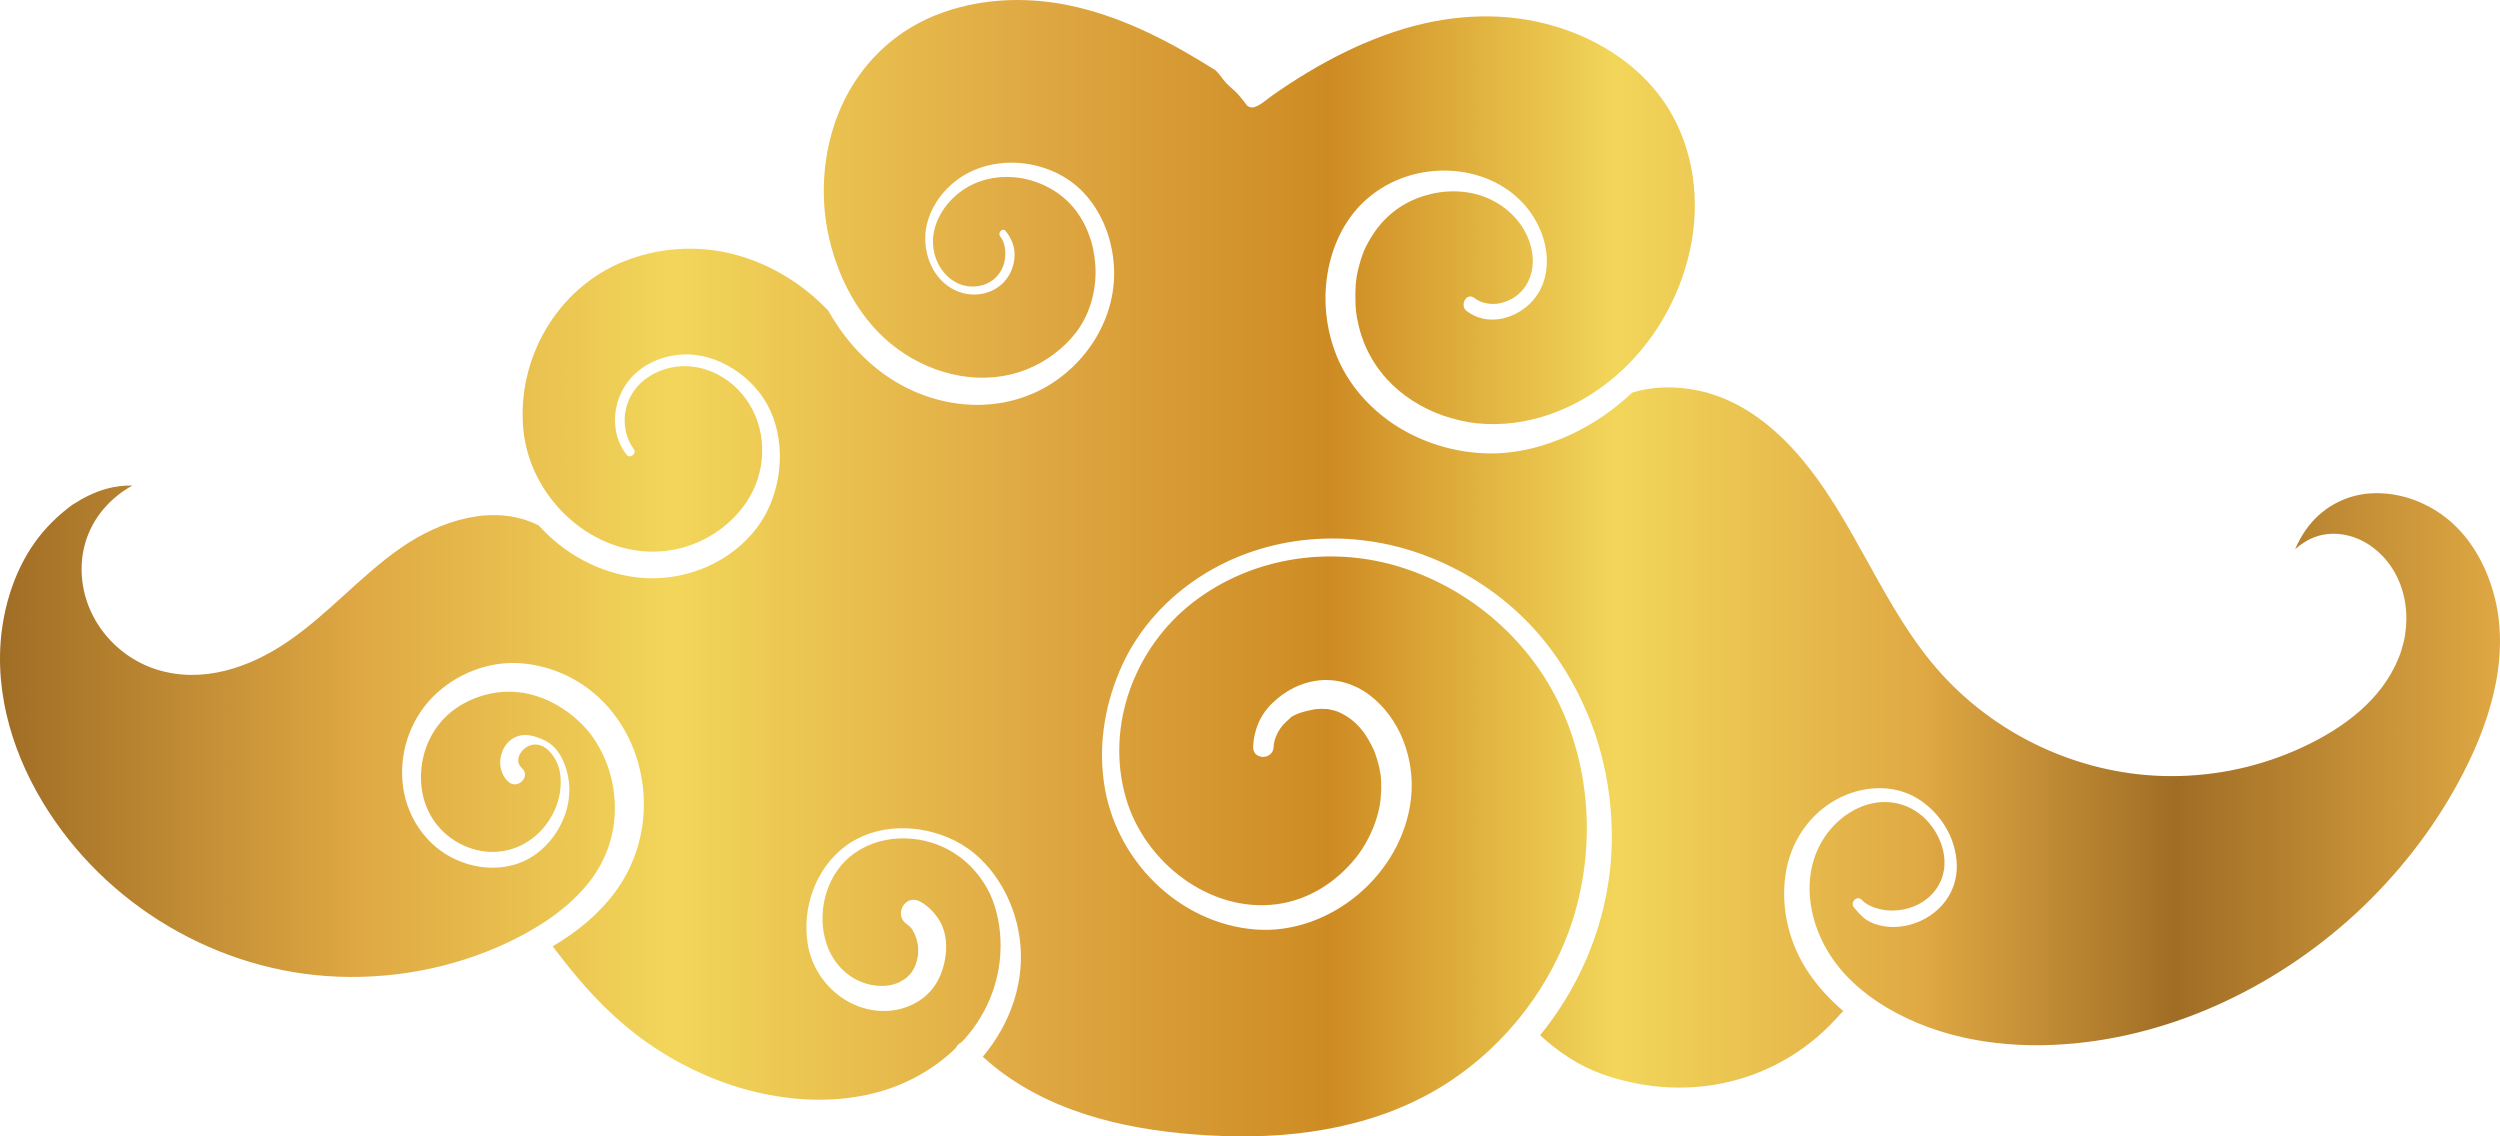 <svg width="220" height="100" viewBox="0 0 220 100" fill="none" xmlns="http://www.w3.org/2000/svg">
<path d="M216.798 67.97C214.539 72.368 211.54 76.325 208.012 79.728C200.902 86.568 191.455 91.192 181.677 91.893C176.319 92.277 170.708 91.452 166.001 88.648C163.906 87.393 161.999 85.72 160.754 83.56C159.53 81.446 158.913 78.835 159.42 76.404C159.905 74.086 161.404 72.097 163.51 71.113C165.593 70.141 167.952 70.491 169.562 72.198C170.962 73.691 171.678 76.031 170.587 77.919C169.672 79.502 167.842 80.248 166.1 80.112C165.373 80.056 164.358 79.762 163.84 79.196C163.421 78.733 162.749 79.423 163.168 79.886C163.521 80.282 163.818 80.666 164.27 80.96C164.678 81.231 165.174 81.39 165.637 81.48C166.651 81.684 167.732 81.548 168.691 81.175C170.785 80.35 172.251 78.484 172.196 76.121C172.141 73.713 170.741 71.509 168.757 70.276C166.574 68.931 163.785 69.157 161.602 70.356C159.155 71.701 157.535 74.154 157.127 76.947C156.675 79.977 157.469 83.12 159.177 85.629C160.037 86.896 161.062 87.992 162.198 88.965C161.977 89.191 161.779 89.439 161.547 89.677C161.195 90.061 160.831 90.434 160.445 90.785C159.75 91.429 159.012 92.006 158.229 92.537C156.576 93.645 154.779 94.482 152.883 95.013C148.969 96.11 144.824 95.883 141.01 94.527C138.982 93.815 137.13 92.571 135.531 91.101C137.141 89.123 138.497 86.918 139.522 84.578C140.988 81.231 141.782 77.681 141.837 74.007C141.881 70.378 141.253 66.726 139.919 63.357C138.596 60.011 136.667 56.936 134.12 54.426C131.618 51.961 128.619 50.073 125.367 48.864C118.918 46.444 111.499 46.953 105.635 50.729C102.713 52.617 100.266 55.263 98.778 58.473C97.301 61.673 96.65 65.268 97.135 68.784C98.061 75.635 103.717 81.277 110.496 81.797C117.011 82.283 123.405 76.981 124.166 70.299C124.552 66.839 123.229 63.188 120.462 61.119C119.205 60.18 117.618 59.706 116.063 59.875C114.454 60.056 113.098 60.791 111.973 61.865C110.904 62.894 110.342 64.228 110.276 65.709C110.232 66.907 112.04 66.907 112.084 65.709C112.106 65.144 112.326 64.624 112.635 64.149C112.767 63.945 112.899 63.798 113.087 63.606C113.197 63.493 113.318 63.38 113.44 63.278C113.473 63.244 113.616 63.12 113.594 63.12C114.156 62.758 114.718 62.622 115.402 62.475C115.479 62.464 115.688 62.419 115.733 62.408C115.766 62.408 115.997 62.385 116.063 62.385C116.229 62.374 116.394 62.374 116.559 62.385C116.636 62.385 116.725 62.396 116.802 62.396C116.824 62.396 116.846 62.396 116.857 62.396C116.857 62.396 116.868 62.396 116.89 62.408C117.188 62.464 117.485 62.532 117.772 62.645C117.783 62.645 117.816 62.668 117.849 62.679C117.904 62.702 117.959 62.736 118.014 62.758C118.191 62.849 118.378 62.95 118.555 63.063C119.051 63.38 119.492 63.776 119.955 64.375C119.966 64.386 119.966 64.386 119.966 64.386C119.966 64.397 119.977 64.409 119.988 64.42C120.032 64.477 120.065 64.533 120.109 64.59C120.208 64.748 120.307 64.906 120.407 65.064C120.594 65.381 120.759 65.709 120.914 66.037C120.914 66.048 121.035 66.353 121.046 66.398C121.101 66.557 121.156 66.715 121.2 66.873C121.311 67.246 121.399 67.62 121.465 67.993C121.465 68.004 121.476 68.106 121.498 68.162C121.498 68.219 121.509 68.32 121.509 68.332C121.52 68.501 121.542 68.671 121.542 68.841C121.553 69.214 121.553 69.598 121.52 69.971C121.509 70.141 121.498 70.31 121.476 70.48C121.476 70.48 121.421 70.83 121.421 70.864C121.355 71.226 121.266 71.599 121.156 71.95C120.803 73.137 120.131 74.459 119.348 75.443C117.596 77.636 115.137 79.208 112.359 79.57C106.484 80.35 100.718 75.906 99.076 70.209C97.246 63.843 99.88 56.97 104.951 53.035C110.033 49.09 116.824 48.016 122.909 49.802C128.972 51.588 134.263 55.941 137.108 61.729C140.007 67.631 140.382 74.64 138.419 80.892C136.578 86.737 132.566 91.893 127.517 95.205C121.586 99.083 114.454 100.225 107.52 99.965C101.148 99.727 94.335 98.574 88.923 94.911C88.063 94.335 87.247 93.69 86.487 92.989C88.912 90.095 90.257 86.376 89.728 82.543C89.253 79.038 87.181 75.545 84.017 73.973C81.019 72.481 77.138 72.402 74.371 74.482C71.759 76.438 70.535 79.943 71.097 83.176C71.715 86.703 75.022 89.36 78.538 88.919C80.291 88.693 81.912 87.687 82.672 86.002C83.356 84.499 83.554 82.475 82.672 81.005C82.253 80.316 81.669 79.716 80.964 79.332C79.663 78.62 78.594 80.519 79.817 81.344C79.872 81.378 79.894 81.401 79.916 81.412C79.96 81.446 79.993 81.48 80.038 81.514C80.071 81.548 80.236 81.74 80.247 81.74C80.313 81.853 80.379 81.966 80.434 82.079C80.445 82.102 80.457 82.113 80.457 82.125C80.512 82.26 80.567 82.396 80.622 82.532C80.622 82.543 80.677 82.735 80.688 82.78C80.732 82.927 80.754 83.074 80.787 83.221V83.244C80.787 83.323 80.798 83.402 80.798 83.481C80.798 83.662 80.787 83.832 80.787 84.013V84.058C80.776 84.126 80.765 84.205 80.743 84.273C80.71 84.431 80.677 84.578 80.622 84.736C80.6 84.804 80.578 84.872 80.556 84.94C80.545 84.962 80.534 84.985 80.534 84.996C80.457 85.177 80.357 85.347 80.258 85.505C80.247 85.516 80.203 85.573 80.192 85.595C80.17 85.618 80.148 85.652 80.126 85.686C80.026 85.799 79.916 85.912 79.795 86.014C79.784 86.036 79.762 86.048 79.762 86.048C79.762 86.048 79.751 86.048 79.751 86.059C79.674 86.115 79.597 86.161 79.519 86.217C79.354 86.319 79.178 86.432 78.99 86.5C77.877 86.963 76.389 86.794 75.242 86.149C74.074 85.505 73.181 84.397 72.751 83.108C71.847 80.463 72.619 77.229 74.757 75.42C77.193 73.374 80.82 73.317 83.532 74.81C84.921 75.579 86.046 76.732 86.839 78.122C87.611 79.479 87.975 81.141 88.041 82.701C88.173 85.935 87.027 89.021 84.899 91.418C84.8 91.531 84.69 91.633 84.59 91.734C84.381 91.825 84.205 92.006 84.116 92.221C81.923 94.346 79.2 95.737 76.223 96.358C72.729 97.093 69.058 96.811 65.629 95.872C62.521 95.013 59.555 93.588 56.899 91.712C54.242 89.846 51.927 87.461 49.899 84.906C49.469 84.363 49.05 83.82 48.631 83.278C50.692 82.068 52.588 80.542 54.054 78.609C55.818 76.268 56.744 73.363 56.656 70.401C56.568 67.371 55.477 64.443 53.492 62.193C51.508 59.943 48.708 58.564 45.754 58.36C42.932 58.168 40.021 59.344 38.037 61.379C36.009 63.47 35.05 66.455 35.49 69.372C35.898 72.097 37.64 74.516 40.098 75.635C42.425 76.698 45.246 76.664 47.33 75.036C49.281 73.51 50.483 70.887 49.998 68.366C49.766 67.122 49.149 65.754 47.98 65.177C47.462 64.918 46.834 64.691 46.25 64.68C45.61 64.68 45.048 64.929 44.618 65.426C43.813 66.376 43.78 67.947 44.751 68.807C45.555 69.519 46.746 68.309 45.93 67.597C45.169 66.93 45.875 65.856 46.636 65.596C47.992 65.132 49.072 66.76 49.27 67.947C49.667 70.288 48.465 72.707 46.558 73.985C44.695 75.24 42.38 75.273 40.418 74.211C38.279 73.058 37.056 70.921 37.045 68.445C37.034 66.003 38.136 63.708 40.132 62.328C42.017 61.028 44.365 60.587 46.459 61.051C47.705 61.334 48.697 61.797 49.766 62.521C50.626 63.109 51.563 64.002 52.136 64.827C53.536 66.817 54.187 69.135 54.099 71.565C54.022 73.838 53.14 76.099 51.629 77.896C49.998 79.852 47.903 81.288 45.688 82.441C40.782 84.985 35.204 86.161 29.725 85.946C19.264 85.55 9.265 79.728 3.753 70.582C0.865 65.799 -0.712 60.09 0.314 54.482C0.81 51.78 1.879 49.135 3.61 47.021C4.403 46.048 5.341 45.178 6.355 44.432C7.292 43.821 8.295 43.312 9.342 43.019C10.114 42.804 10.874 42.713 11.657 42.725C10.687 43.245 9.794 43.991 9.122 44.782C7.887 46.229 7.192 48.072 7.181 50.005C7.148 54.143 9.982 57.705 13.774 58.914C17.786 60.18 21.92 58.779 25.294 56.483C28.876 54.053 31.731 50.672 35.281 48.208C38.742 45.8 43.472 44.251 47.418 46.241C47.539 46.376 47.661 46.501 47.782 46.636C50.185 49.124 53.47 50.718 56.888 50.876C60.559 51.045 64.318 49.451 66.6 46.455C68.749 43.629 69.278 39.333 67.768 36.088C66.412 33.171 63.127 30.978 59.941 31.204C58.277 31.317 56.612 32.018 55.488 33.307C54.407 34.539 53.922 36.235 54.198 37.874C54.33 38.677 54.661 39.401 55.157 40.034C55.432 40.396 56.061 39.91 55.785 39.536C54.848 38.27 54.727 36.529 55.388 35.093C56.05 33.657 57.428 32.73 58.905 32.38C61.837 31.679 64.825 33.364 66.203 36.02C67.647 38.801 67.25 42.205 65.354 44.658C63.458 47.111 60.526 48.536 57.472 48.547C51.795 48.57 46.669 43.719 46.062 37.874C45.423 31.532 49.094 25.325 54.892 23.008C57.803 21.843 60.989 21.572 64.053 22.25C67.228 22.962 70.138 24.613 72.475 26.919C72.608 27.055 72.74 27.191 72.872 27.315C74.151 29.587 75.871 31.589 77.998 33.07C82.022 35.862 87.357 36.552 91.734 34.223C95.636 32.142 98.359 27.858 98.017 23.279C97.852 21.074 97.069 18.949 95.647 17.276C94.236 15.614 92.241 14.653 90.124 14.382C88.118 14.133 85.979 14.562 84.315 15.761C82.551 17.038 81.25 19.152 81.438 21.436C81.603 23.562 82.959 25.517 85.097 25.868C87.082 26.196 88.978 24.963 89.253 22.872C89.386 21.888 89.099 21.097 88.504 20.34C88.228 19.989 87.754 20.486 88.03 20.826C88.559 21.504 88.57 22.623 88.283 23.403C87.942 24.33 87.17 24.963 86.222 25.156C84.028 25.585 82.264 23.731 82.11 21.572C81.967 19.446 83.389 17.491 85.109 16.484C86.674 15.569 88.592 15.365 90.334 15.772C92.076 16.179 93.707 17.174 94.776 18.666C95.879 20.192 96.419 22.103 96.408 24.003C96.397 25.868 95.824 27.779 94.688 29.26C93.553 30.718 92.009 31.849 90.323 32.516C86.531 34.008 82.242 33.092 78.968 30.695C75.639 28.265 73.567 24.262 72.806 20.204C72.089 16.405 72.597 12.211 74.338 8.74C76.157 5.122 79.156 2.465 82.904 1.12C86.718 -0.248 90.874 -0.305 94.798 0.634C99.142 1.663 103.154 3.777 106.925 6.162C106.958 6.174 106.98 6.196 107.002 6.219C107.321 6.535 107.553 6.908 107.851 7.248C108.159 7.587 108.534 7.869 108.843 8.186C109.162 8.514 109.427 8.887 109.714 9.249C109.857 9.43 110.166 9.497 110.386 9.43C110.959 9.237 111.466 8.751 111.962 8.401C112.469 8.039 112.999 7.689 113.517 7.349C114.575 6.66 115.644 6.015 116.747 5.416C118.929 4.229 121.211 3.234 123.581 2.522C127.925 1.233 132.511 1.007 136.887 2.33C140.823 3.505 144.549 5.914 146.786 9.497C149.079 13.172 149.642 17.739 148.727 21.968C147.779 26.331 145.453 30.288 142.101 33.16C138.717 36.054 134.352 37.694 129.964 37.253C129.556 37.208 129.06 37.128 128.553 37.015C128.035 36.891 127.517 36.744 126.999 36.574C126.051 36.246 125.18 35.817 124.276 35.24C122.578 34.144 121.222 32.674 120.307 30.786C120.186 30.526 120.087 30.311 120.043 30.187C119.955 29.961 119.877 29.735 119.8 29.508C119.635 29 119.514 28.491 119.414 27.971C119.392 27.846 119.37 27.733 119.359 27.609C119.359 27.575 119.326 27.326 119.326 27.326C119.304 27.089 119.282 26.852 119.282 26.603C119.26 26.083 119.271 25.551 119.304 25.02C119.348 24.568 119.392 24.24 119.525 23.675C119.646 23.166 119.8 22.669 119.988 22.182C120.263 21.47 120.87 20.475 121.399 19.842C122.589 18.406 124.144 17.479 125.974 17.061C127.704 16.654 129.622 16.79 131.232 17.581C133.084 18.474 134.572 20.249 134.848 22.363C135.112 24.376 134.043 26.218 132.059 26.671C131.265 26.852 130.394 26.716 129.733 26.218C129.06 25.698 128.41 26.863 129.071 27.372C130.78 28.683 133.128 28.163 134.616 26.738C136.369 25.054 136.468 22.408 135.553 20.249C133.69 15.874 128.73 14.246 124.43 15.342C122.215 15.908 120.208 17.208 118.841 19.096C117.43 21.029 116.714 23.483 116.647 25.891C116.581 28.321 117.188 30.842 118.422 32.923C119.69 35.071 121.586 36.812 123.736 37.987C125.918 39.175 128.377 39.83 130.846 39.898C133.415 39.966 135.939 39.31 138.265 38.225C140.227 37.309 142.035 36.054 143.634 34.551C143.953 34.449 144.284 34.37 144.604 34.302C146.18 33.985 147.889 34.042 149.454 34.37C152.861 35.082 155.738 37.208 158.053 39.808C163.267 45.675 165.615 53.589 170.929 59.389C176.088 65.019 183.496 68.275 191.014 68.298C195.049 68.309 199.05 67.439 202.721 65.709C206.194 64.081 209.567 61.627 211.077 57.908C212.488 54.449 211.739 50.209 208.608 48.027C207.241 47.066 205.411 46.67 203.812 47.224C203.129 47.462 202.512 47.846 201.971 48.332C202.236 47.71 202.556 47.134 202.931 46.602C204.231 44.748 206.282 43.595 208.498 43.425C210.89 43.245 213.282 44.047 215.189 45.517C217.162 47.032 218.529 49.293 219.279 51.679C221.043 57.162 219.323 63.063 216.798 67.97Z" fill="url(#paint0_linear)"/>
<defs>
<linearGradient id="paint0_linear" x1="0.005" y1="50.022" x2="220.018" y2="50.022" gradientUnits="userSpaceOnUse">
<stop stop-color="#A06D25"/>
<stop offset="0.144" stop-color="#DFA843"/>
<stop offset="0.269" stop-color="#F2D65A"/>
<stop offset="0.413" stop-color="#DFA843"/>
<stop offset="0.532" stop-color="#CE8B23"/>
<stop offset="0.646" stop-color="#F2D65A"/>
<stop offset="0.77" stop-color="#DFA843"/>
<stop offset="0.87" stop-color="#A06D25"/>
<stop offset="1" stop-color="#DFA843"/>
</linearGradient>
</defs>
</svg>
